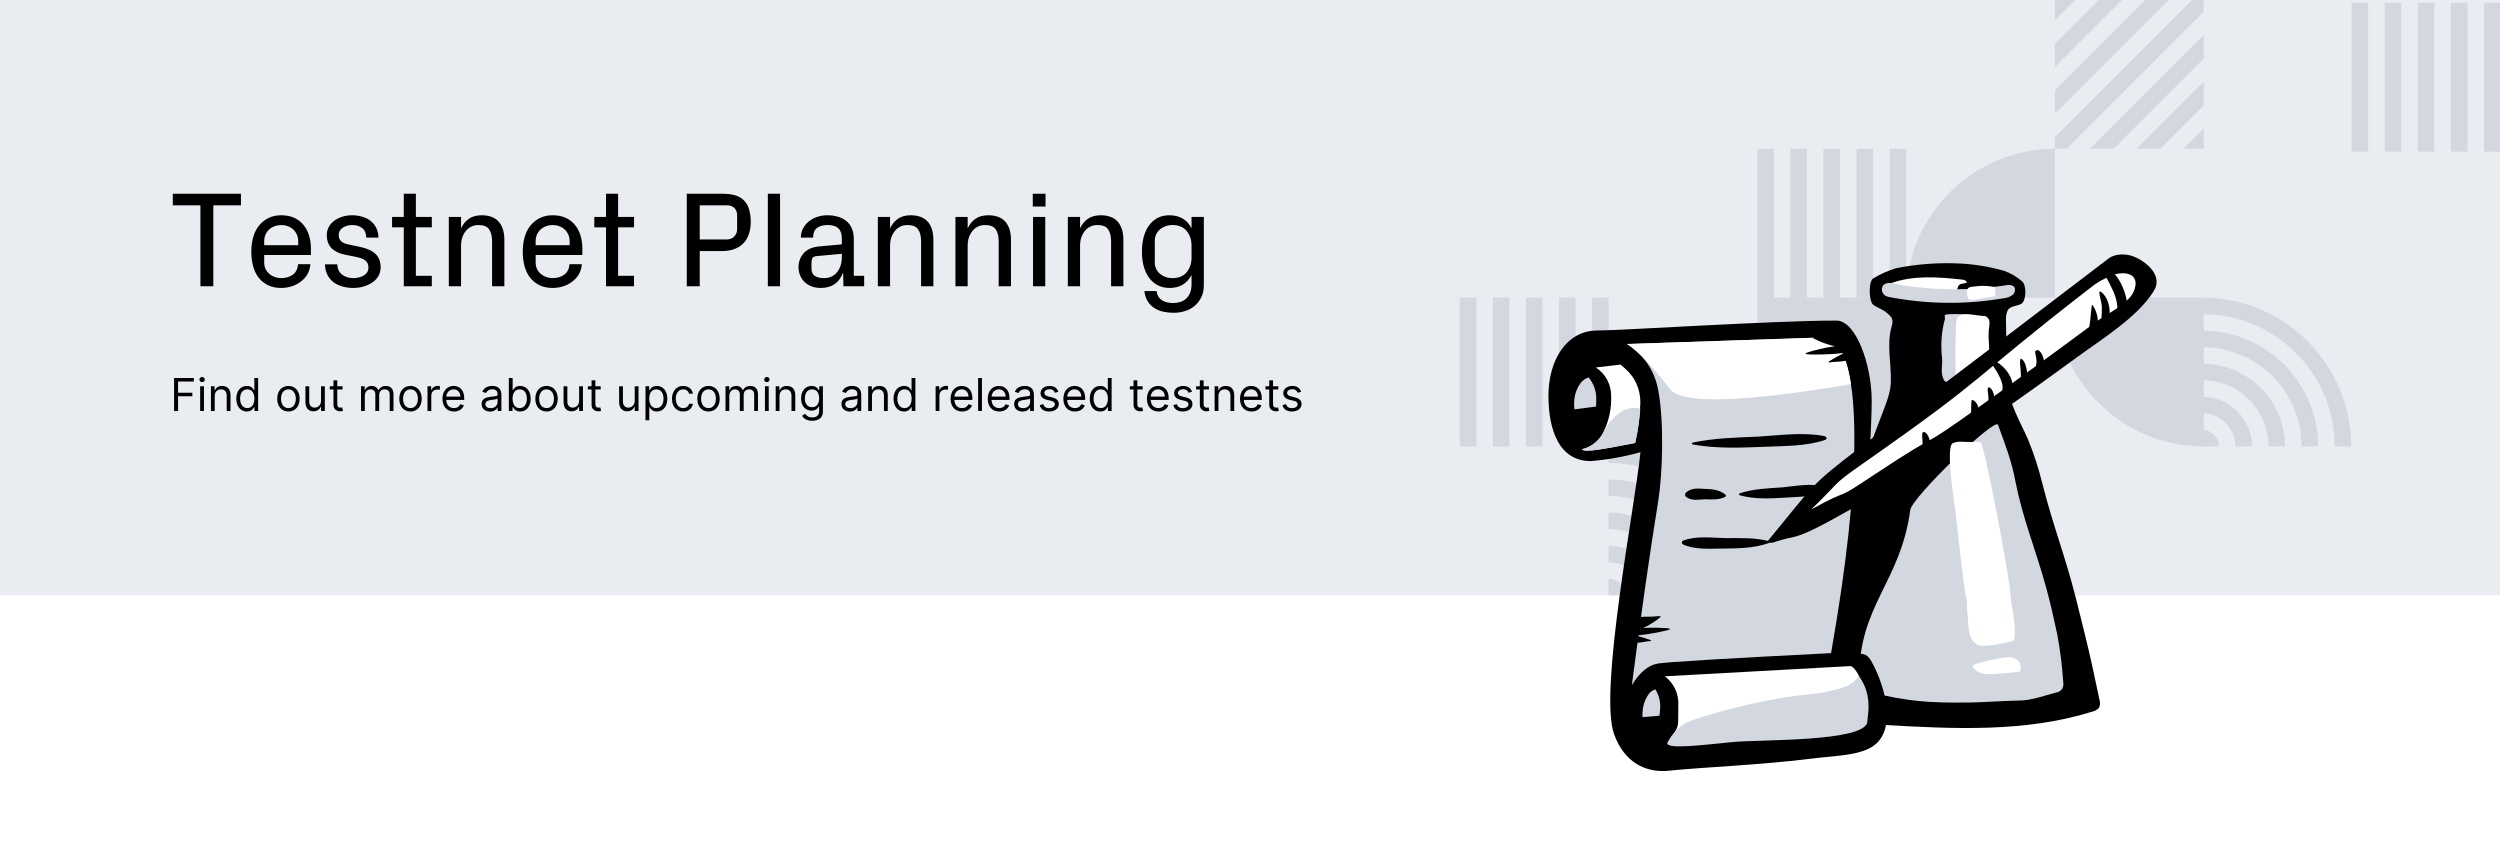 <?xml version="1.0" encoding="UTF-8"?>
<svg width="882px" height="300px" viewBox="0 0 882 300" version="1.1" xmlns="http://www.w3.org/2000/svg" xmlns:xlink="http://www.w3.org/1999/xlink">
    <!-- Generator: Sketch 61 (89581) - https://sketch.com -->
    <title>Group</title>
    <desc>Created with Sketch.</desc>
    <g id="Github-Covers" stroke="none" stroke-width="1" fill="none" fill-rule="evenodd">
        <g id="Testnet-Planning">
            <g id="Group">
                <rect id="Rectangle" fill="#FFFFFF" fill-rule="nonzero" x="0" y="0" width="882" height="300"></rect>
                <rect id="Rectangle" fill="#E9ECF0" fill-rule="nonzero" x="0" y="0" width="882" height="210"></rect>
                <g id="Group-2" transform="translate(515, 0)" fill="#D3D8E0">
                    <rect id="Rectangle" fill-rule="nonzero" x="105" y="105" width="52.5" height="52.5"></rect>
                    <rect id="Rectangle" fill-rule="nonzero" x="116.667" y="52.5" width="5.833" height="52.5"></rect>
                    <rect id="Rectangle" fill-rule="nonzero" x="128.333" y="52.5" width="5.833" height="52.5"></rect>
                    <rect id="Rectangle" fill-rule="nonzero" x="140" y="52.5" width="5.833" height="52.5"></rect>
                    <rect id="Rectangle" fill-rule="nonzero" x="151.667" y="52.5" width="5.833" height="52.5"></rect>
                    <rect id="Rectangle" fill-rule="nonzero" x="105" y="52.5" width="5.837" height="52.5"></rect>
                    <rect id="Rectangle" fill-rule="nonzero" transform="translate(37.917, 131.25) rotate(-180) translate(-37.917, -131.25) " x="35" y="105" width="5.833" height="52.5"></rect>
                    <rect id="Rectangle" fill-rule="nonzero" transform="translate(26.251, 131.25) rotate(-180) translate(-26.251, -131.25) " x="23.334" y="105" width="5.833" height="52.5"></rect>
                    <rect id="Rectangle" fill-rule="nonzero" transform="translate(14.584, 131.25) rotate(-180) translate(-14.584, -131.25) " x="11.667" y="105" width="5.833" height="52.5"></rect>
                    <rect id="Rectangle" fill-rule="nonzero" transform="translate(2.917, 131.25) rotate(-180) translate(-2.917, -131.25) " x="-3.37507799e-14" y="105" width="5.833" height="52.5"></rect>
                    <rect id="Rectangle" fill-rule="nonzero" transform="translate(49.582, 131.25) rotate(-180) translate(-49.582, -131.25) " x="46.664" y="105" width="5.837" height="52.5"></rect>
                    <rect id="Rectangle" fill-rule="nonzero" transform="translate(352.589, 27.234) rotate(-180) translate(-352.589, -27.234) " x="349.672" y="0.984" width="5.833" height="52.5"></rect>
                    <rect id="Rectangle" fill-rule="nonzero" transform="translate(340.922, 27.234) rotate(-180) translate(-340.922, -27.234) " x="338.005" y="0.984" width="5.833" height="52.5"></rect>
                    <rect id="Rectangle" fill-rule="nonzero" transform="translate(329.256, 27.234) rotate(-180) translate(-329.256, -27.234) " x="326.339" y="0.984" width="5.833" height="52.5"></rect>
                    <rect id="Rectangle" fill-rule="nonzero" transform="translate(317.589, 27.234) rotate(-180) translate(-317.589, -27.234) " x="314.672" y="0.984" width="5.833" height="52.5"></rect>
                    <rect id="Rectangle" fill-rule="nonzero" transform="translate(364.254, 27.234) rotate(-180) translate(-364.254, -27.234) " x="361.336" y="0.984" width="5.837" height="52.5"></rect>
                    <path d="M52.5,163.333 L52.5,157.5 C81.495,157.5 105,181.005 105,210 L99.167,210 C99.167,184.227 78.273,163.333 52.5,163.333 Z M52.5,175 L52.5,169.166 C75.052,169.166 93.333,187.448 93.333,210 L87.5,210 C87.5,190.67 71.83,175 52.5,175 Z M52.5,180.834 L52.5,186.667 C65.387,186.667 75.833,197.114 75.833,210 L81.667,210 C81.667,193.892 68.608,180.834 52.5,180.834 Z M52.5,198.333 L52.5,192.5 C62.165,192.5 70,200.335 70,210 L64.167,210 C64.167,203.557 58.943,198.333 52.5,198.333 Z M52.5,210 L52.5,204.166 C55.722,204.166 58.333,206.778 58.333,210 L52.5,210 Z" id="Shape"></path>
                    <path d="M262,110.833 L262,105 C290.995,105 314.5,128.505 314.5,157.5 L308.667,157.5 C308.667,131.727 287.773,110.833 262,110.833 Z M262,122.5 L262,116.667 C284.552,116.667 302.833,134.949 302.833,157.5 L297,157.5 C297,138.17 281.33,122.5 262,122.5 Z M262,128.333 L262,134.167 C274.887,134.167 285.333,144.613 285.333,157.5 L291.167,157.5 C291.167,141.392 278.108,128.333 262,128.333 Z M262,145.833 L262,140 C271.665,140 279.5,147.835 279.5,157.5 L273.667,157.5 C273.667,151.056 268.443,145.833 262,145.833 Z M262,157.5 L262,151.667 C265.222,151.667 267.833,154.279 267.833,157.5 L262,157.5 Z" id="Shape"></path>
                    <path d="M214.112,52.5 L210,52.5 L210,48.388 L258.387,0 L262.5,0 L262.5,4.112 L214.112,52.5 Z M250.133,0 L241.879,0 L210,31.879 L210,40.133 L250.133,0 Z M233.625,0 L225.371,0 L210,15.371 L210,23.625 L233.625,0 Z M210,0 L210,7.117 L217.116,0 L210,0 Z M262.5,20.621 L262.5,12.367 L222.366,52.5 L230.621,52.5 L262.5,20.621 Z M262.5,37.129 L262.5,28.875 L238.875,52.5 L247.129,52.5 L262.5,37.129 Z M262.5,45.383 L255.383,52.5 L262.5,52.5 L262.5,45.383 Z" id="Shape" fill-rule="nonzero"></path>
                    <path d="M157.5,105 L210,105 L210,52.5 C181.005,52.5 157.5,76.005 157.5,105 Z" id="Path" fill-rule="nonzero"></path>
                    <path d="M262.5,157.5 L262.5,105 L210,105 C210,133.995 233.505,157.5 262.5,157.5 Z" id="Path" fill-rule="nonzero"></path>
                    <path d="M110.837,204.164 L110.837,210.001 L105,210.001 L105,204.164 L110.837,204.164 Z M122.494,204.164 L122.494,210.001 L116.658,210.001 L116.658,204.164 L122.494,204.164 Z M134.168,204.164 L134.168,210.001 L128.331,210.001 L128.331,204.164 L134.168,204.164 Z M145.826,204.164 L145.826,210.001 L139.99,210.001 L139.99,204.164 L145.826,204.164 Z M157.5,204.164 L157.5,210.001 L151.663,210.001 L151.663,204.164 L157.5,204.164 Z M151.663,198.326 L151.663,204.163 L145.826,204.163 L145.826,198.326 L140.005,198.326 L140.006,204.163 L134.169,204.163 L134.168,198.326 L128.331,198.326 L128.332,204.163 L122.495,204.163 L122.495,198.326 L128.332,198.326 L128.332,192.505 L122.495,192.505 L122.495,186.668 L128.332,186.668 L128.331,180.832 L134.168,180.832 L134.169,186.668 L139.99,186.668 L139.99,180.832 L145.826,180.832 L145.826,186.668 L151.663,186.668 L151.663,180.832 L157.5,180.832 L157.5,186.669 L151.663,186.669 L151.663,192.489 L157.5,192.489 L157.5,198.326 L151.663,198.326 Z M110.837,180.832 L110.837,186.668 L116.658,186.668 L116.658,180.832 L122.494,180.832 L122.494,186.669 L116.673,186.669 L116.673,192.489 L122.494,192.489 L122.494,198.326 L116.673,198.326 L116.673,204.163 L110.837,204.163 L110.837,198.326 L105,198.326 L105,192.489 L110.837,192.489 L110.837,186.669 L105,186.669 L105,180.832 L110.837,180.832 Z M139.99,192.505 L134.169,192.505 L134.169,198.326 L139.99,198.325 L139.99,192.505 Z M116.658,192.505 L110.837,192.505 L110.837,198.326 L116.658,198.325 L116.658,192.505 Z M134.168,186.669 L128.331,186.669 L128.331,192.489 L134.168,192.489 L134.168,186.669 Z M145.826,186.669 L140.005,186.669 L140.005,192.489 L145.826,192.489 L145.826,186.669 Z M116.673,163.337 L116.673,169.158 L122.494,169.158 L122.494,174.995 L116.673,174.995 L116.673,180.832 L110.837,180.832 L110.837,174.995 L105,174.995 L105,169.158 L110.837,169.158 L110.837,163.337 L116.673,163.337 Z M128.332,163.337 L128.331,169.158 L134.168,169.158 L134.169,163.337 L140.006,163.337 L140.005,169.158 L145.826,169.158 L145.826,163.337 L151.663,163.337 L151.663,169.158 L157.5,169.158 L157.5,174.995 L151.663,174.995 L151.663,180.832 L145.826,180.832 L145.826,174.995 L140.005,174.995 L140.006,180.832 L134.169,180.832 L134.168,174.995 L128.331,174.995 L128.332,180.832 L122.495,180.832 L122.495,174.995 L128.332,174.995 L128.332,169.174 L122.495,169.174 L122.495,163.337 L128.332,163.337 Z M139.99,169.174 L134.169,169.174 L134.169,174.995 L139.99,174.994 L139.99,169.174 Z M116.658,169.174 L110.837,169.174 L110.837,174.995 L116.658,174.994 L116.658,169.174 Z M151.663,169.174 L145.826,169.174 L145.826,174.995 L151.663,174.995 L151.663,169.174 Z M110.837,157.5 L110.837,163.337 L105,163.337 L105,157.5 L110.837,157.5 Z M122.494,157.5 L122.494,163.337 L116.658,163.337 L116.658,157.5 L122.494,157.5 Z M134.168,157.5 L134.168,163.337 L128.331,163.337 L128.331,157.5 L134.168,157.5 Z M145.826,157.5 L145.826,163.337 L139.99,163.337 L139.99,157.5 L145.826,157.5 Z M157.5,157.5 L157.5,163.337 L151.663,163.337 L151.663,157.5 L157.5,157.5 Z M151.663,192.505 L145.826,192.505 L145.826,198.326 L151.663,198.326 L151.663,192.505 Z" id="Combined-Shape" fill-rule="nonzero"></path>
                </g>
                <path d="M60.961,72.43 L60.961,68.352 L85.008,68.352 L85.008,72.43 L75.258,72.43 L75.258,101 L70.711,101 L70.711,72.43 L60.961,72.43 Z M88.664,88.766 C88.664,86.906 88.891,85.188 89.344,83.609 C89.812,82.016 90.5,80.664 91.406,79.555 C92.328,78.43 93.438,77.547 94.734,76.906 C96.031,76.266 97.523,75.945 99.211,75.945 C100.977,75.945 102.516,76.25 103.828,76.859 C105.141,77.469 106.227,78.305 107.086,79.367 C107.945,80.414 108.594,81.648 109.031,83.07 C109.469,84.492 109.688,86.023 109.688,87.664 L109.688,89.961 L93.211,89.961 L93.211,92.562 C93.211,93.453 93.375,94.242 93.703,94.93 C94.047,95.617 94.508,96.203 95.086,96.688 C95.664,97.156 96.312,97.516 97.031,97.766 C97.75,98 98.492,98.117 99.258,98.117 C100.789,98.117 102.117,97.727 103.242,96.945 C104.367,96.164 105.008,94.922 105.164,93.219 L109.5,93.219 C109.406,94.531 109.062,95.703 108.469,96.734 C107.875,97.75 107.102,98.617 106.148,99.336 C105.211,100.055 104.148,100.609 102.961,101 C101.773,101.391 100.523,101.586 99.211,101.586 C97.445,101.586 95.898,101.266 94.57,100.625 C93.258,99.984 92.156,99.102 91.266,97.977 C90.391,96.852 89.734,95.508 89.297,93.945 C88.875,92.383 88.664,90.656 88.664,88.766 Z M93.211,86.516 L105.211,86.516 L105.211,85.156 C105.211,84.266 105.047,83.461 104.719,82.742 C104.406,82.023 103.969,81.414 103.406,80.914 C102.859,80.414 102.219,80.039 101.484,79.789 C100.766,79.523 100.008,79.391 99.211,79.391 C98.414,79.391 97.656,79.523 96.938,79.789 C96.219,80.039 95.578,80.414 95.016,80.914 C94.453,81.414 94.008,82.023 93.68,82.742 C93.367,83.461 93.211,84.266 93.211,85.156 L93.211,86.516 Z M114.656,93.266 L118.992,93.266 C119.055,94.891 119.633,96.109 120.727,96.922 C121.836,97.719 123.141,98.117 124.641,98.117 C126.078,98.117 127.328,97.797 128.391,97.156 C129.453,96.516 129.984,95.586 129.984,94.367 C129.984,93.383 129.664,92.594 129.023,92 C128.383,91.406 127.242,90.953 125.602,90.641 L121.57,89.82 C119.555,89.398 118,88.625 116.906,87.5 C115.828,86.359 115.289,84.828 115.289,82.906 C115.289,81.953 115.5,81.055 115.922,80.211 C116.359,79.352 116.977,78.609 117.773,77.984 C118.586,77.359 119.531,76.867 120.609,76.508 C121.703,76.133 122.922,75.945 124.266,75.945 C125.422,75.945 126.547,76.102 127.641,76.414 C128.75,76.711 129.734,77.18 130.594,77.82 C131.469,78.461 132.164,79.281 132.68,80.281 C133.211,81.266 133.492,82.445 133.523,83.82 L129.211,83.82 C129.148,82.195 128.641,81.055 127.688,80.398 C126.75,79.727 125.625,79.391 124.312,79.391 C122.969,79.391 121.828,79.711 120.891,80.352 C119.969,80.992 119.508,81.828 119.508,82.859 C119.508,83.812 119.781,84.555 120.328,85.086 C120.875,85.617 121.758,86.008 122.977,86.258 L127.102,87.125 C129.539,87.641 131.344,88.477 132.516,89.633 C133.703,90.773 134.297,92.336 134.297,94.32 C134.297,95.352 134.062,96.312 133.594,97.203 C133.141,98.078 132.477,98.836 131.602,99.477 C130.742,100.102 129.719,100.609 128.531,101 C127.344,101.391 126.031,101.586 124.594,101.586 C123.219,101.586 121.93,101.406 120.727,101.047 C119.539,100.703 118.492,100.188 117.586,99.5 C116.695,98.797 115.992,97.93 115.477,96.898 C114.961,95.852 114.688,94.641 114.656,93.266 Z M138.328,80.211 L138.328,76.531 L142.453,76.531 L142.453,68.352 L146.719,68.352 L146.719,76.531 L152.344,76.531 L152.344,80.211 L146.719,80.211 L146.719,97.297 L152.344,97.297 L152.344,101 L142.453,101 L142.453,80.211 L138.328,80.211 Z M158.344,101 L158.344,76.531 L162.656,76.531 L162.656,80.562 C163.328,79.125 164.25,78 165.422,77.188 C166.594,76.359 168.109,75.945 169.969,75.945 C171.156,75.945 172.234,76.109 173.203,76.438 C174.172,76.75 175.008,77.258 175.711,77.961 C176.414,78.664 176.961,79.57 177.352,80.68 C177.742,81.773 177.938,83.109 177.938,84.688 L177.938,101 L173.602,101 L173.602,85.156 C173.602,83.359 173.258,81.953 172.57,80.938 C171.883,79.906 170.609,79.391 168.75,79.391 C167.859,79.391 167.047,79.57 166.312,79.93 C165.578,80.273 164.938,80.773 164.391,81.43 C163.844,82.086 163.414,82.867 163.102,83.773 C162.805,84.664 162.656,85.641 162.656,86.703 L162.656,101 L158.344,101 Z M184.43,88.766 C184.43,86.906 184.656,85.188 185.109,83.609 C185.578,82.016 186.266,80.664 187.172,79.555 C188.094,78.43 189.203,77.547 190.5,76.906 C191.797,76.266 193.289,75.945 194.977,75.945 C196.742,75.945 198.281,76.25 199.594,76.859 C200.906,77.469 201.992,78.305 202.852,79.367 C203.711,80.414 204.359,81.648 204.797,83.07 C205.234,84.492 205.453,86.023 205.453,87.664 L205.453,89.961 L188.977,89.961 L188.977,92.562 C188.977,93.453 189.141,94.242 189.469,94.93 C189.812,95.617 190.273,96.203 190.852,96.688 C191.43,97.156 192.078,97.516 192.797,97.766 C193.516,98 194.258,98.117 195.023,98.117 C196.555,98.117 197.883,97.727 199.008,96.945 C200.133,96.164 200.773,94.922 200.93,93.219 L205.266,93.219 C205.172,94.531 204.828,95.703 204.234,96.734 C203.641,97.75 202.867,98.617 201.914,99.336 C200.977,100.055 199.914,100.609 198.727,101 C197.539,101.391 196.289,101.586 194.977,101.586 C193.211,101.586 191.664,101.266 190.336,100.625 C189.023,99.984 187.922,99.102 187.031,97.977 C186.156,96.852 185.5,95.508 185.062,93.945 C184.641,92.383 184.43,90.656 184.43,88.766 Z M188.977,86.516 L200.977,86.516 L200.977,85.156 C200.977,84.266 200.812,83.461 200.484,82.742 C200.172,82.023 199.734,81.414 199.172,80.914 C198.625,80.414 197.984,80.039 197.25,79.789 C196.531,79.523 195.773,79.391 194.977,79.391 C194.18,79.391 193.422,79.523 192.703,79.789 C191.984,80.039 191.344,80.414 190.781,80.914 C190.219,81.414 189.773,82.023 189.445,82.742 C189.133,83.461 188.977,84.266 188.977,85.156 L188.977,86.516 Z M209.672,80.211 L209.672,76.531 L213.797,76.531 L213.797,68.352 L218.062,68.352 L218.062,76.531 L223.688,76.531 L223.688,80.211 L218.062,80.211 L218.062,97.297 L223.688,97.297 L223.688,101 L213.797,101 L213.797,80.211 L209.672,80.211 Z M242.297,101 L242.297,68.352 L254.648,68.352 C256.602,68.352 258.188,68.539 259.406,68.914 C260.641,69.273 261.695,69.906 262.57,70.812 C263.398,71.672 263.984,72.75 264.328,74.047 C264.688,75.344 264.867,76.758 264.867,78.289 C264.867,79.789 264.648,81.211 264.211,82.555 C263.789,83.883 263.109,85.008 262.172,85.93 C260.375,87.695 257.883,88.578 254.695,88.578 L246.867,88.578 L246.867,101 L242.297,101 Z M246.867,84.477 L256.43,84.477 C257.523,84.477 258.398,84.125 259.055,83.422 C259.727,82.719 260.062,81.828 260.062,80.75 L260.062,75.992 C260.062,74.898 259.742,74.031 259.102,73.391 C258.461,72.75 257.57,72.43 256.43,72.43 L246.867,72.43 L246.867,84.477 Z M270.891,101 L270.891,68.352 L275.203,68.352 L275.203,101 L270.891,101 Z M281.719,94.273 C281.719,92.352 282.328,90.703 283.547,89.328 C284.766,87.953 286.594,87.156 289.031,86.938 L297,86.211 L297,84.242 C297,83.289 296.875,82.5 296.625,81.875 C296.391,81.25 296.047,80.758 295.594,80.398 C295.156,80.023 294.625,79.766 294,79.625 C293.375,79.469 292.68,79.391 291.914,79.391 C290.383,79.391 289.156,79.734 288.234,80.422 C287.328,81.109 286.875,82.242 286.875,83.82 L282.539,83.82 C282.539,82.664 282.789,81.609 283.289,80.656 C283.789,79.688 284.461,78.852 285.305,78.148 C286.148,77.445 287.141,76.906 288.281,76.531 C289.422,76.141 290.648,75.945 291.961,75.945 C293.273,75.945 294.492,76.117 295.617,76.461 C296.758,76.789 297.742,77.289 298.57,77.961 C299.414,78.633 300.062,79.5 300.516,80.562 C300.984,81.609 301.219,82.852 301.219,84.289 L301.219,97.297 L304.875,97.297 L304.875,101 L297.562,101 L297.469,96.477 L297.281,96.477 C296.609,98.211 295.617,99.5 294.305,100.344 C292.992,101.172 291.422,101.586 289.594,101.586 C288.375,101.586 287.273,101.398 286.289,101.023 C285.305,100.648 284.453,100.094 283.734,99.359 C283.094,98.719 282.594,97.953 282.234,97.062 C281.891,96.172 281.719,95.242 281.719,94.273 Z M286.289,94.859 C286.289,95.984 286.68,96.812 287.461,97.344 C288.242,97.859 289.32,98.117 290.695,98.117 C292.648,98.117 294.188,97.422 295.312,96.031 C296.438,94.641 297,92.844 297,90.641 L297,89.539 L288.305,90.336 C287.414,90.398 286.852,90.633 286.617,91.039 C286.398,91.445 286.289,92 286.289,92.703 L286.289,94.859 Z M309.703,101 L309.703,76.531 L314.016,76.531 L314.016,80.562 C314.688,79.125 315.609,78 316.781,77.188 C317.953,76.359 319.469,75.945 321.328,75.945 C322.516,75.945 323.594,76.109 324.562,76.438 C325.531,76.75 326.367,77.258 327.07,77.961 C327.773,78.664 328.32,79.57 328.711,80.68 C329.102,81.773 329.297,83.109 329.297,84.688 L329.297,101 L324.961,101 L324.961,85.156 C324.961,83.359 324.617,81.953 323.93,80.938 C323.242,79.906 321.969,79.391 320.109,79.391 C319.219,79.391 318.406,79.57 317.672,79.93 C316.938,80.273 316.297,80.773 315.75,81.43 C315.203,82.086 314.773,82.867 314.461,83.773 C314.164,84.664 314.016,85.641 314.016,86.703 L314.016,101 L309.703,101 Z M337.078,101 L337.078,76.531 L341.391,76.531 L341.391,80.562 C342.062,79.125 342.984,78 344.156,77.188 C345.328,76.359 346.844,75.945 348.703,75.945 C349.891,75.945 350.969,76.109 351.938,76.438 C352.906,76.75 353.742,77.258 354.445,77.961 C355.148,78.664 355.695,79.57 356.086,80.68 C356.477,81.773 356.672,83.109 356.672,84.688 L356.672,101 L352.336,101 L352.336,85.156 C352.336,83.359 351.992,81.953 351.305,80.938 C350.617,79.906 349.344,79.391 347.484,79.391 C346.594,79.391 345.781,79.57 345.047,79.93 C344.312,80.273 343.672,80.773 343.125,81.43 C342.578,82.086 342.148,82.867 341.836,83.773 C341.539,84.664 341.391,85.641 341.391,86.703 L341.391,101 L337.078,101 Z M364.359,72.875 L364.359,68.352 L368.859,68.352 L368.859,72.875 L364.359,72.875 Z M364.453,101 L364.453,76.531 L368.766,76.531 L368.766,101 L364.453,101 Z M376.734,101 L376.734,76.531 L381.047,76.531 L381.047,80.562 C381.719,79.125 382.641,78 383.812,77.188 C384.984,76.359 386.5,75.945 388.359,75.945 C389.547,75.945 390.625,76.109 391.594,76.438 C392.562,76.75 393.398,77.258 394.102,77.961 C394.805,78.664 395.352,79.57 395.742,80.68 C396.133,81.773 396.328,83.109 396.328,84.688 L396.328,101 L391.992,101 L391.992,85.156 C391.992,83.359 391.648,81.953 390.961,80.938 C390.273,79.906 389,79.391 387.141,79.391 C386.25,79.391 385.438,79.57 384.703,79.93 C383.969,80.273 383.328,80.773 382.781,81.43 C382.234,82.086 381.805,82.867 381.492,83.773 C381.195,84.664 381.047,85.641 381.047,86.703 L381.047,101 L376.734,101 Z M402.867,88.766 C402.867,87 403.062,85.336 403.453,83.773 C403.859,82.195 404.461,80.836 405.258,79.695 C406.055,78.539 407.062,77.625 408.281,76.953 C409.5,76.281 410.922,75.945 412.547,75.945 C414.375,75.945 415.945,76.336 417.258,77.117 C418.57,77.898 419.609,79.031 420.375,80.516 L420.375,76.531 L424.711,76.531 L424.711,100.531 C424.711,102.234 424.406,103.695 423.797,104.914 C423.188,106.148 422.383,107.172 421.383,107.984 C420.398,108.797 419.273,109.391 418.008,109.766 C416.742,110.156 415.453,110.352 414.141,110.352 C412.859,110.352 411.633,110.227 410.461,109.977 C409.305,109.727 408.25,109.305 407.297,108.711 C406.359,108.117 405.578,107.328 404.953,106.344 C404.328,105.375 403.922,104.156 403.734,102.688 L408.047,102.688 C408.203,104.094 408.797,105.148 409.828,105.852 C410.875,106.555 412.25,106.906 413.953,106.906 C414.781,106.906 415.586,106.781 416.367,106.531 C417.148,106.297 417.836,105.914 418.43,105.383 C419.023,104.867 419.492,104.188 419.836,103.344 C420.195,102.516 420.375,101.508 420.375,100.32 L420.375,97.016 C419.609,98.484 418.586,99.617 417.305,100.414 C416.023,101.195 414.477,101.586 412.664,101.586 C411.008,101.586 409.562,101.25 408.328,100.578 C407.109,99.906 406.094,98.992 405.281,97.836 C404.469,96.68 403.859,95.328 403.453,93.781 C403.062,92.219 402.867,90.547 402.867,88.766 Z M407.414,92.562 C407.414,93.391 407.57,94.148 407.883,94.836 C408.211,95.523 408.656,96.109 409.219,96.594 C409.781,97.062 410.438,97.438 411.188,97.719 C411.938,97.984 412.766,98.117 413.672,98.117 C415.844,98.117 417.5,97.43 418.641,96.055 C419.797,94.68 420.375,92.938 420.375,90.828 L420.375,86.703 C420.375,84.594 419.797,82.852 418.641,81.477 C417.5,80.086 415.844,79.391 413.672,79.391 C412.781,79.391 411.953,79.531 411.188,79.812 C410.438,80.078 409.781,80.453 409.219,80.938 C408.656,81.422 408.211,82.008 407.883,82.695 C407.57,83.383 407.414,84.141 407.414,84.969 L407.414,92.562 Z" id="Shape" fill="#000000" fill-rule="nonzero"></path>
                <path d="M61.409,145 L62.818,145 L62.818,139.795 L67.864,139.795 L67.864,138.545 L62.818,138.545 L62.818,134.614 L68.386,134.614 L68.386,133.364 L61.409,133.364 L61.409,145 Z M70.618,145 L71.959,145 L71.959,136.273 L70.618,136.273 L70.618,145 Z M71.3,134.818 C71.822,134.818 72.254,134.409 72.254,133.909 C72.254,133.409 71.822,133 71.3,133 C70.777,133 70.345,133.409 70.345,133.909 C70.345,134.409 70.777,134.818 71.3,134.818 Z M75.756,139.75 C75.756,138.227 76.699,137.364 77.983,137.364 C79.227,137.364 79.983,138.176 79.983,139.545 L79.983,145 L81.324,145 L81.324,139.455 C81.324,137.227 80.136,136.159 78.369,136.159 C77.051,136.159 76.233,136.75 75.824,137.636 L75.71,137.636 L75.71,136.273 L74.415,136.273 L74.415,145 L75.756,145 L75.756,139.75 Z M87.07,145.182 C88.751,145.182 89.32,144.136 89.615,143.659 L89.774,143.659 L89.774,145 L91.07,145 L91.07,133.364 L89.729,133.364 L89.729,137.659 L89.615,137.659 C89.32,137.205 88.797,136.159 87.092,136.159 C84.888,136.159 83.365,137.909 83.365,140.659 C83.365,143.432 84.888,145.182 87.07,145.182 Z M87.251,143.977 C85.57,143.977 84.706,142.5 84.706,140.636 C84.706,138.795 85.547,137.364 87.251,137.364 C88.888,137.364 89.751,138.682 89.751,140.636 C89.751,142.614 88.865,143.977 87.251,143.977 Z M101.757,145.182 C104.121,145.182 105.712,143.386 105.712,140.682 C105.712,137.955 104.121,136.159 101.757,136.159 C99.394,136.159 97.803,137.955 97.803,140.682 C97.803,143.386 99.394,145.182 101.757,145.182 Z M101.757,143.977 C99.962,143.977 99.144,142.432 99.144,140.682 C99.144,138.932 99.962,137.364 101.757,137.364 C103.553,137.364 104.371,138.932 104.371,140.682 C104.371,142.432 103.553,143.977 101.757,143.977 Z M113.259,141.432 C113.259,143.068 112.009,143.818 111.009,143.818 C109.895,143.818 109.099,143 109.099,141.727 L109.099,136.273 L107.759,136.273 L107.759,141.818 C107.759,144.045 108.94,145.114 110.577,145.114 C111.895,145.114 112.759,144.409 113.168,143.523 L113.259,143.523 L113.259,145 L114.599,145 L114.599,136.273 L113.259,136.273 L113.259,141.432 Z M120.851,136.273 L118.987,136.273 L118.987,134.182 L117.646,134.182 L117.646,136.273 L116.328,136.273 L116.328,137.409 L117.646,137.409 L117.646,142.864 C117.646,144.386 118.874,145.114 120.01,145.114 C120.51,145.114 120.828,145.023 121.01,144.955 L120.737,143.75 C120.624,143.773 120.442,143.818 120.146,143.818 C119.555,143.818 118.987,143.636 118.987,142.5 L118.987,137.409 L120.851,137.409 L120.851,136.273 Z M127.368,145 L128.709,145 L128.709,139.545 C128.709,138.267 129.641,137.364 130.686,137.364 C131.703,137.364 132.413,138.028 132.413,139.023 L132.413,145 L133.777,145 L133.777,139.318 C133.777,138.193 134.482,137.364 135.709,137.364 C136.663,137.364 137.482,137.869 137.482,139.159 L137.482,145 L138.822,145 L138.822,139.159 C138.822,137.108 137.72,136.159 136.163,136.159 C134.913,136.159 133.999,136.733 133.55,137.636 L133.459,137.636 C133.027,136.705 132.266,136.159 131.118,136.159 C129.982,136.159 129.141,136.705 128.777,137.636 L128.663,137.636 L128.663,136.273 L127.368,136.273 L127.368,145 Z M144.82,145.182 C147.183,145.182 148.774,143.386 148.774,140.682 C148.774,137.955 147.183,136.159 144.82,136.159 C142.456,136.159 140.865,137.955 140.865,140.682 C140.865,143.386 142.456,145.182 144.82,145.182 Z M144.82,143.977 C143.024,143.977 142.206,142.432 142.206,140.682 C142.206,138.932 143.024,137.364 144.82,137.364 C146.615,137.364 147.433,138.932 147.433,140.682 C147.433,142.432 146.615,143.977 144.82,143.977 Z M150.821,145 L152.162,145 L152.162,139.477 C152.162,138.295 153.094,137.432 154.366,137.432 C154.724,137.432 155.094,137.5 155.185,137.523 L155.185,136.159 C155.031,136.148 154.679,136.136 154.48,136.136 C153.435,136.136 152.526,136.727 152.207,137.591 L152.116,137.591 L152.116,136.273 L150.821,136.273 L150.821,145 Z M160.168,145.182 C161.94,145.182 163.236,144.295 163.645,142.977 L162.349,142.614 C162.009,143.523 161.219,143.977 160.168,143.977 C158.594,143.977 157.509,142.96 157.446,141.091 L163.781,141.091 L163.781,140.523 C163.781,137.273 161.849,136.159 160.031,136.159 C157.668,136.159 156.099,138.023 156.099,140.705 C156.099,143.386 157.645,145.182 160.168,145.182 Z M157.446,139.932 C157.537,138.574 158.497,137.364 160.031,137.364 C161.486,137.364 162.418,138.455 162.418,139.932 L157.446,139.932 Z M172.889,145.205 C174.412,145.205 175.207,144.386 175.48,143.818 L175.548,143.818 L175.548,145 L176.889,145 L176.889,139.25 C176.889,136.477 174.776,136.159 173.662,136.159 C172.344,136.159 170.844,136.614 170.162,138.205 L171.435,138.659 C171.73,138.023 172.429,137.341 173.707,137.341 C174.94,137.341 175.548,137.994 175.548,139.114 L175.548,139.159 C175.548,139.807 174.889,139.75 173.298,139.955 C171.679,140.165 169.912,140.523 169.912,142.523 C169.912,144.227 171.23,145.205 172.889,145.205 Z M173.094,144 C172.026,144 171.253,143.523 171.253,142.591 C171.253,141.568 172.185,141.25 173.23,141.114 C173.798,141.045 175.321,140.886 175.548,140.614 L175.548,141.841 C175.548,142.932 174.685,144 173.094,144 Z M179.518,145 L180.814,145 L180.814,143.659 L180.973,143.659 C181.268,144.136 181.837,145.182 183.518,145.182 C185.7,145.182 187.223,143.432 187.223,140.659 C187.223,137.909 185.7,136.159 183.496,136.159 C181.791,136.159 181.268,137.205 180.973,137.659 L180.859,137.659 L180.859,133.364 L179.518,133.364 L179.518,145 Z M180.837,140.636 C180.837,138.682 181.7,137.364 183.337,137.364 C185.041,137.364 185.882,138.795 185.882,140.636 C185.882,142.5 185.018,143.977 183.337,143.977 C181.723,143.977 180.837,142.614 180.837,140.636 Z M192.82,145.182 C195.183,145.182 196.774,143.386 196.774,140.682 C196.774,137.955 195.183,136.159 192.82,136.159 C190.456,136.159 188.865,137.955 188.865,140.682 C188.865,143.386 190.456,145.182 192.82,145.182 Z M192.82,143.977 C191.024,143.977 190.206,142.432 190.206,140.682 C190.206,138.932 191.024,137.364 192.82,137.364 C194.615,137.364 195.433,138.932 195.433,140.682 C195.433,142.432 194.615,143.977 192.82,143.977 Z M204.321,141.432 C204.321,143.068 203.071,143.818 202.071,143.818 C200.957,143.818 200.162,143 200.162,141.727 L200.162,136.273 L198.821,136.273 L198.821,141.818 C198.821,144.045 200.003,145.114 201.639,145.114 C202.957,145.114 203.821,144.409 204.23,143.523 L204.321,143.523 L204.321,145 L205.662,145 L205.662,136.273 L204.321,136.273 L204.321,141.432 Z M211.913,136.273 L210.05,136.273 L210.05,134.182 L208.709,134.182 L208.709,136.273 L207.391,136.273 L207.391,137.409 L208.709,137.409 L208.709,142.864 C208.709,144.386 209.936,145.114 211.072,145.114 C211.572,145.114 211.891,145.023 212.072,144.955 L211.8,143.75 C211.686,143.773 211.504,143.818 211.209,143.818 C210.618,143.818 210.05,143.636 210.05,142.5 L210.05,137.409 L211.913,137.409 L211.913,136.273 Z M223.93,141.432 C223.93,143.068 222.68,143.818 221.68,143.818 C220.567,143.818 219.771,143 219.771,141.727 L219.771,136.273 L218.43,136.273 L218.43,141.818 C218.43,144.045 219.612,145.114 221.249,145.114 C222.567,145.114 223.43,144.409 223.839,143.523 L223.93,143.523 L223.93,145 L225.271,145 L225.271,136.273 L223.93,136.273 L223.93,141.432 Z M227.727,148.273 L229.068,148.273 L229.068,143.659 L229.182,143.659 C229.477,144.136 230.045,145.182 231.727,145.182 C233.909,145.182 235.432,143.432 235.432,140.659 C235.432,137.909 233.909,136.159 231.705,136.159 C230,136.159 229.477,137.205 229.182,137.659 L229.023,137.659 L229.023,136.273 L227.727,136.273 L227.727,148.273 Z M229.045,140.636 C229.045,138.682 229.909,137.364 231.545,137.364 C233.25,137.364 234.091,138.795 234.091,140.636 C234.091,142.5 233.227,143.977 231.545,143.977 C229.932,143.977 229.045,142.614 229.045,140.636 Z M241.023,145.182 C242.955,145.182 244.227,144 244.455,142.455 L243.114,142.455 C242.864,143.409 242.068,143.977 241.023,143.977 C239.432,143.977 238.409,142.659 238.409,140.636 C238.409,138.659 239.455,137.364 241.023,137.364 C242.205,137.364 242.909,138.091 243.114,138.886 L244.455,138.886 C244.227,137.25 242.841,136.159 241,136.159 C238.636,136.159 237.068,138.023 237.068,140.682 C237.068,143.295 238.568,145.182 241.023,145.182 Z M249.96,145.182 C252.324,145.182 253.915,143.386 253.915,140.682 C253.915,137.955 252.324,136.159 249.96,136.159 C247.597,136.159 246.006,137.955 246.006,140.682 C246.006,143.386 247.597,145.182 249.96,145.182 Z M249.96,143.977 C248.165,143.977 247.347,142.432 247.347,140.682 C247.347,138.932 248.165,137.364 249.96,137.364 C251.756,137.364 252.574,138.932 252.574,140.682 C252.574,142.432 251.756,143.977 249.96,143.977 Z M255.962,145 L257.303,145 L257.303,139.545 C257.303,138.267 258.234,137.364 259.28,137.364 C260.297,137.364 261.007,138.028 261.007,139.023 L261.007,145 L262.371,145 L262.371,139.318 C262.371,138.193 263.075,137.364 264.303,137.364 C265.257,137.364 266.075,137.869 266.075,139.159 L266.075,145 L267.416,145 L267.416,139.159 C267.416,137.108 266.314,136.159 264.757,136.159 C263.507,136.159 262.592,136.733 262.143,137.636 L262.053,137.636 C261.621,136.705 260.859,136.159 259.712,136.159 C258.575,136.159 257.734,136.705 257.371,137.636 L257.257,137.636 L257.257,136.273 L255.962,136.273 L255.962,145 Z M269.868,145 L271.209,145 L271.209,136.273 L269.868,136.273 L269.868,145 Z M270.55,134.818 C271.072,134.818 271.504,134.409 271.504,133.909 C271.504,133.409 271.072,133 270.55,133 C270.027,133 269.595,133.409 269.595,133.909 C269.595,134.409 270.027,134.818 270.55,134.818 Z M275.006,139.75 C275.006,138.227 275.949,137.364 277.233,137.364 C278.477,137.364 279.233,138.176 279.233,139.545 L279.233,145 L280.574,145 L280.574,139.455 C280.574,137.227 279.386,136.159 277.619,136.159 C276.301,136.159 275.483,136.75 275.074,137.636 L274.96,137.636 L274.96,136.273 L273.665,136.273 L273.665,145 L275.006,145 L275.006,139.75 Z M286.547,148.455 C288.638,148.455 290.32,147.5 290.32,145.25 L290.32,136.273 L289.024,136.273 L289.024,137.659 L288.888,137.659 C288.592,137.205 288.047,136.159 286.342,136.159 C284.138,136.159 282.615,137.909 282.615,140.591 C282.615,143.318 284.206,144.864 286.32,144.864 C288.024,144.864 288.57,143.864 288.865,143.386 L288.979,143.386 L288.979,145.159 C288.979,146.614 287.956,147.273 286.547,147.273 C284.962,147.273 284.405,146.438 284.047,145.955 L282.979,146.705 C283.524,147.619 284.598,148.455 286.547,148.455 Z M286.501,143.659 C284.82,143.659 283.956,142.386 283.956,140.568 C283.956,138.795 284.797,137.364 286.501,137.364 C288.138,137.364 289.001,138.682 289.001,140.568 C289.001,142.5 288.115,143.659 286.501,143.659 Z M299.842,145.205 C301.365,145.205 302.161,144.386 302.433,143.818 L302.501,143.818 L302.501,145 L303.842,145 L303.842,139.25 C303.842,136.477 301.729,136.159 300.615,136.159 C299.297,136.159 297.797,136.614 297.115,138.205 L298.388,138.659 C298.683,138.023 299.382,137.341 300.661,137.341 C301.893,137.341 302.501,137.994 302.501,139.114 L302.501,139.159 C302.501,139.807 301.842,139.75 300.251,139.955 C298.632,140.165 296.865,140.523 296.865,142.523 C296.865,144.227 298.183,145.205 299.842,145.205 Z M300.047,144 C298.979,144 298.206,143.523 298.206,142.591 C298.206,141.568 299.138,141.25 300.183,141.114 C300.751,141.045 302.274,140.886 302.501,140.614 L302.501,141.841 C302.501,142.932 301.638,144 300.047,144 Z M307.631,139.75 C307.631,138.227 308.574,137.364 309.858,137.364 C311.102,137.364 311.858,138.176 311.858,139.545 L311.858,145 L313.199,145 L313.199,139.455 C313.199,137.227 312.011,136.159 310.244,136.159 C308.926,136.159 308.108,136.75 307.699,137.636 L307.585,137.636 L307.585,136.273 L306.29,136.273 L306.29,145 L307.631,145 L307.631,139.75 Z M318.945,145.182 C320.626,145.182 321.195,144.136 321.49,143.659 L321.649,143.659 L321.649,145 L322.945,145 L322.945,133.364 L321.604,133.364 L321.604,137.659 L321.49,137.659 C321.195,137.205 320.672,136.159 318.967,136.159 C316.763,136.159 315.24,137.909 315.24,140.659 C315.24,143.432 316.763,145.182 318.945,145.182 Z M319.126,143.977 C317.445,143.977 316.581,142.5 316.581,140.636 C316.581,138.795 317.422,137.364 319.126,137.364 C320.763,137.364 321.626,138.682 321.626,140.636 C321.626,142.614 320.74,143.977 319.126,143.977 Z M330.087,145 L331.428,145 L331.428,139.477 C331.428,138.295 332.359,137.432 333.632,137.432 C333.99,137.432 334.359,137.5 334.45,137.523 L334.45,136.159 C334.297,136.148 333.945,136.136 333.746,136.136 C332.7,136.136 331.791,136.727 331.473,137.591 L331.382,137.591 L331.382,136.273 L330.087,136.273 L330.087,145 Z M339.433,145.182 C341.206,145.182 342.501,144.295 342.911,142.977 L341.615,142.614 C341.274,143.523 340.484,143.977 339.433,143.977 C337.859,143.977 336.774,142.96 336.712,141.091 L343.047,141.091 L343.047,140.523 C343.047,137.273 341.115,136.159 339.297,136.159 C336.933,136.159 335.365,138.023 335.365,140.705 C335.365,143.386 336.911,145.182 339.433,145.182 Z M336.712,139.932 C336.803,138.574 337.763,137.364 339.297,137.364 C340.751,137.364 341.683,138.455 341.683,139.932 L336.712,139.932 Z M346.428,133.364 L345.087,133.364 L345.087,145 L346.428,145 L346.428,133.364 Z M352.543,145.182 C354.315,145.182 355.611,144.295 356.02,142.977 L354.724,142.614 C354.384,143.523 353.594,143.977 352.543,143.977 C350.969,143.977 349.884,142.96 349.821,141.091 L356.156,141.091 L356.156,140.523 C356.156,137.273 354.224,136.159 352.406,136.159 C350.043,136.159 348.474,138.023 348.474,140.705 C348.474,143.386 350.02,145.182 352.543,145.182 Z M349.821,139.932 C349.912,138.574 350.872,137.364 352.406,137.364 C353.861,137.364 354.793,138.455 354.793,139.932 L349.821,139.932 Z M360.764,145.205 C362.287,145.205 363.082,144.386 363.355,143.818 L363.423,143.818 L363.423,145 L364.764,145 L364.764,139.25 C364.764,136.477 362.651,136.159 361.537,136.159 C360.219,136.159 358.719,136.614 358.037,138.205 L359.31,138.659 C359.605,138.023 360.304,137.341 361.582,137.341 C362.815,137.341 363.423,137.994 363.423,139.114 L363.423,139.159 C363.423,139.807 362.764,139.75 361.173,139.955 C359.554,140.165 357.787,140.523 357.787,142.523 C357.787,144.227 359.105,145.205 360.764,145.205 Z M360.969,144 C359.901,144 359.128,143.523 359.128,142.591 C359.128,141.568 360.06,141.25 361.105,141.114 C361.673,141.045 363.196,140.886 363.423,140.614 L363.423,141.841 C363.423,142.932 362.56,144 360.969,144 Z M373.393,138.227 C372.973,136.989 372.03,136.159 370.303,136.159 C368.462,136.159 367.098,137.205 367.098,138.682 C367.098,139.886 367.814,140.693 369.416,141.068 L370.871,141.409 C371.751,141.614 372.166,142.034 372.166,142.636 C372.166,143.386 371.371,144 370.121,144 C369.024,144 368.337,143.528 368.098,142.591 L366.825,142.909 C367.138,144.392 368.359,145.182 370.143,145.182 C372.172,145.182 373.553,144.074 373.553,142.568 C373.553,141.352 372.791,140.585 371.234,140.205 L369.939,139.886 C368.905,139.631 368.439,139.284 368.439,138.614 C368.439,137.864 369.234,137.318 370.303,137.318 C371.473,137.318 371.956,137.966 372.189,138.568 L373.393,138.227 Z M379.23,145.182 C381.003,145.182 382.298,144.295 382.707,142.977 L381.412,142.614 C381.071,143.523 380.281,143.977 379.23,143.977 C377.656,143.977 376.571,142.96 376.509,141.091 L382.844,141.091 L382.844,140.523 C382.844,137.273 380.912,136.159 379.094,136.159 C376.73,136.159 375.162,138.023 375.162,140.705 C375.162,143.386 376.707,145.182 379.23,145.182 Z M376.509,139.932 C376.599,138.574 377.56,137.364 379.094,137.364 C380.548,137.364 381.48,138.455 381.48,139.932 L376.509,139.932 Z M388.179,145.182 C389.861,145.182 390.429,144.136 390.724,143.659 L390.884,143.659 L390.884,145 L392.179,145 L392.179,133.364 L390.838,133.364 L390.838,137.659 L390.724,137.659 C390.429,137.205 389.906,136.159 388.202,136.159 C385.997,136.159 384.474,137.909 384.474,140.659 C384.474,143.432 385.997,145.182 388.179,145.182 Z M388.361,143.977 C386.679,143.977 385.815,142.5 385.815,140.636 C385.815,138.795 386.656,137.364 388.361,137.364 C389.997,137.364 390.861,138.682 390.861,140.636 C390.861,142.614 389.974,143.977 388.361,143.977 Z M403.116,136.273 L401.253,136.273 L401.253,134.182 L399.912,134.182 L399.912,136.273 L398.594,136.273 L398.594,137.409 L399.912,137.409 L399.912,142.864 C399.912,144.386 401.139,145.114 402.276,145.114 C402.776,145.114 403.094,145.023 403.276,144.955 L403.003,143.75 C402.889,143.773 402.707,143.818 402.412,143.818 C401.821,143.818 401.253,143.636 401.253,142.5 L401.253,137.409 L403.116,137.409 L403.116,136.273 Z M408.699,145.182 C410.472,145.182 411.767,144.295 412.176,142.977 L410.881,142.614 C410.54,143.523 409.75,143.977 408.699,143.977 C407.125,143.977 406.04,142.96 405.977,141.091 L412.312,141.091 L412.312,140.523 C412.312,137.273 410.381,136.159 408.562,136.159 C406.199,136.159 404.631,138.023 404.631,140.705 C404.631,143.386 406.176,145.182 408.699,145.182 Z M405.977,139.932 C406.068,138.574 407.028,137.364 408.562,137.364 C410.017,137.364 410.949,138.455 410.949,139.932 L405.977,139.932 Z M420.534,138.227 C420.114,136.989 419.17,136.159 417.443,136.159 C415.602,136.159 414.239,137.205 414.239,138.682 C414.239,139.886 414.955,140.693 416.557,141.068 L418.011,141.409 C418.892,141.614 419.307,142.034 419.307,142.636 C419.307,143.386 418.511,144 417.261,144 C416.165,144 415.477,143.528 415.239,142.591 L413.966,142.909 C414.278,144.392 415.5,145.182 417.284,145.182 C419.312,145.182 420.693,144.074 420.693,142.568 C420.693,141.352 419.932,140.585 418.375,140.205 L417.08,139.886 C416.045,139.631 415.58,139.284 415.58,138.614 C415.58,137.864 416.375,137.318 417.443,137.318 C418.614,137.318 419.097,137.966 419.33,138.568 L420.534,138.227 Z M426.507,136.273 L424.643,136.273 L424.643,134.182 L423.303,134.182 L423.303,136.273 L421.984,136.273 L421.984,137.409 L423.303,137.409 L423.303,142.864 C423.303,144.386 424.53,145.114 425.666,145.114 C426.166,145.114 426.484,145.023 426.666,144.955 L426.393,143.75 C426.28,143.773 426.098,143.818 425.803,143.818 C425.212,143.818 424.643,143.636 424.643,142.5 L424.643,137.409 L426.507,137.409 L426.507,136.273 Z M429.865,139.75 C429.865,138.227 430.808,137.364 432.092,137.364 C433.337,137.364 434.092,138.176 434.092,139.545 L434.092,145 L435.433,145 L435.433,139.455 C435.433,137.227 434.246,136.159 432.479,136.159 C431.161,136.159 430.342,136.75 429.933,137.636 L429.82,137.636 L429.82,136.273 L428.524,136.273 L428.524,145 L429.865,145 L429.865,139.75 Z M441.543,145.182 C443.315,145.182 444.611,144.295 445.02,142.977 L443.724,142.614 C443.384,143.523 442.594,143.977 441.543,143.977 C439.969,143.977 438.884,142.96 438.821,141.091 L445.156,141.091 L445.156,140.523 C445.156,137.273 443.224,136.159 441.406,136.159 C439.043,136.159 437.474,138.023 437.474,140.705 C437.474,143.386 439.02,145.182 441.543,145.182 Z M438.821,139.932 C438.912,138.574 439.872,137.364 441.406,137.364 C442.861,137.364 443.793,138.455 443.793,139.932 L438.821,139.932 Z M450.991,136.273 L449.128,136.273 L449.128,134.182 L447.787,134.182 L447.787,136.273 L446.469,136.273 L446.469,137.409 L447.787,137.409 L447.787,142.864 C447.787,144.386 449.014,145.114 450.151,145.114 C450.651,145.114 450.969,145.023 451.151,144.955 L450.878,143.75 C450.764,143.773 450.582,143.818 450.287,143.818 C449.696,143.818 449.128,143.636 449.128,142.5 L449.128,137.409 L450.991,137.409 L450.991,136.273 Z M459.034,138.227 C458.614,136.989 457.67,136.159 455.943,136.159 C454.102,136.159 452.739,137.205 452.739,138.682 C452.739,139.886 453.455,140.693 455.057,141.068 L456.511,141.409 C457.392,141.614 457.807,142.034 457.807,142.636 C457.807,143.386 457.011,144 455.761,144 C454.665,144 453.977,143.528 453.739,142.591 L452.466,142.909 C452.778,144.392 454,145.182 455.784,145.182 C457.812,145.182 459.193,144.074 459.193,142.568 C459.193,141.352 458.432,140.585 456.875,140.205 L455.58,139.886 C454.545,139.631 454.08,139.284 454.08,138.614 C454.08,137.864 454.875,137.318 455.943,137.318 C457.114,137.318 457.597,137.966 457.83,138.568 L459.034,138.227 Z" id="Shape" fill="#000000" fill-rule="nonzero"></path>
                <path d="M715.47,155 C717.507,159.975 719.178,165.092 720.47,170.31 C724.24,185.31 728.69,196.4 732.47,211.42 C734.4,219.32 736.47,227.21 738.18,235.11 C739.05,239.06 739.82,242.91 740.69,246.86 C740.853,247.33 740.92,247.828 740.888,248.324 C740.855,248.821 740.723,249.305 740.5,249.75 C739.94,250.381 739.194,250.818 738.37,251 C714.58,258.51 688.94,257.16 663.99,255.72 C655.29,255.23 645.81,254.37 639.52,248.4 C638.26,247.15 637.01,245.61 636.91,243.87 C636.841,242.828 636.973,241.782 637.3,240.79 C638.94,233.86 640.49,227.02 642.13,220.09 C645.32,206.32 648.61,192.65 652.58,179.09 C655.96,167.73 659.93,156.56 664.18,145.58 C665.54,142.11 666.99,138.45 667.09,134.7 C667.28,128.15 665.54,121.51 667.38,115.15 C668.15,112.45 667.38,111.78 665.15,109.95 C664.15,109.18 661.28,108.03 660.7,107.35 C659.35,105.91 659.15,99.26 660.9,98.2 C663.409,96.686 666.096,95.49 668.9,94.64 C675.869,93.241 682.977,92.66 690.08,92.91 C695.877,93.084 701.629,93.987 707.2,95.6 C709.467,96.437 711.564,97.677 713.39,99.26 C715.04,100.61 714.94,106.26 713.01,107.26 C711.65,107.93 709.14,108.03 708.37,109.37 C707.901,110.399 707.669,111.52 707.69,112.65 C707.88,120.83 707.88,126.8 708.27,134.99 C708.7,142.38 712.56,148.35 715.47,155 Z" id="Path" fill="#000000" fill-rule="nonzero"></path>
                <path d="M722,207.72 C723.36,212.66 724.71,218.72 725.78,223.72 C726.826,229.288 727.534,234.915 727.9,240.57 C728.075,241.428 727.94,242.321 727.52,243.09 C727.253,243.44 726.918,243.732 726.534,243.948 C726.151,244.165 725.728,244.302 725.29,244.35 C720.94,245.51 716.59,247.16 712.14,247.16 C706.92,247.25 700.44,247.74 695.22,247.84 C680.91,248.03 673.08,247.55 659.15,244.06 C658.625,244.008 658.117,243.844 657.661,243.578 C657.205,243.312 656.812,242.95 656.509,242.518 C656.206,242.086 656,241.593 655.905,241.074 C655.81,240.555 655.829,240.021 655.96,239.51 C655.67,213.56 670.47,205.63 673.96,179.87 C674.54,175.51 703.84,147.13 704.9,149.87 C707.51,157.04 709.73,162.75 710.99,169.63 C713.64,183.12 718,193.19 722,207.72 Z" id="Path" fill="#D3D8E0" fill-rule="nonzero"></path>
                <path d="M695.93,235.12 C696.317,235.769 696.836,236.328 697.455,236.761 C698.074,237.194 698.778,237.49 699.52,237.63 C700.967,237.877 702.442,237.914 703.9,237.74 C706.863,237.614 709.817,237.334 712.75,236.9 C713.62,232.71 710.75,231.66 707.5,231.9 C706.33,232 695.34,234.07 695.93,235.12 Z" id="Path" fill="#FFFFFF" fill-rule="nonzero"></path>
                <path d="M694.15,216.94 C693.86,215.2 694.15,212.29 693.67,210.64 C692.79,207.73 690.15,182.42 689.76,179.41 C689.56,177.57 686.24,157.41 688.98,156.33 C689.879,155.971 690.843,155.804 691.81,155.84 L698.81,156.04 C700.81,160.11 709.16,204.92 709.26,209.48 C709.36,212.39 710.14,215.1 710.43,218.01 C710.764,219.964 710.894,221.948 710.82,223.93 C710.72,225.09 710.72,226.16 709.55,226.35 C706.04,227.03 699.49,228.68 697.44,227.35 C694,225.19 694.64,220.44 694.15,216.94 Z" id="Path" fill="#FFFFFF" fill-rule="nonzero"></path>
                <path d="M687.24,134.93 C686.781,134.86 686.352,134.662 686,134.36 C685.781,134.059 685.618,133.72 685.52,133.36 C684.57,131.08 685.43,128.6 685.14,126.03 C684.613,121.557 684.952,117.025 686.14,112.68 C686.33,112.11 685.85,111.44 686.23,111.16 C686.532,110.977 686.877,110.877 687.23,110.87 C690.734,110.662 694.251,110.887 697.7,111.54 C697.84,111.533 697.98,111.555 698.111,111.604 C698.242,111.654 698.361,111.731 698.46,111.83 C699.03,112.3 698.94,113.35 698.75,114.21 C697.51,120.59 697.51,127.84 697.51,134.32 C697.51,137.65 695.79,136.8 693.7,136.41 C691,136.07 689.9,135.5 687.24,134.93 Z" id="Path" fill="#D3D8E0" fill-rule="nonzero"></path>
                <path d="M690.53,136.35 C693.083,137.705 696.022,138.146 698.86,137.6 C699.11,137.59 699.354,137.524 699.575,137.409 C699.797,137.293 699.989,137.129 700.14,136.93 C700.397,136.594 700.566,136.198 700.63,135.78 C701.623,131.042 701.986,126.193 701.71,121.36 C701.577,119.827 701.543,118.287 701.61,116.75 C701.756,115.829 701.853,114.901 701.9,113.97 C701.933,113.515 701.842,113.059 701.636,112.652 C701.43,112.245 701.117,111.902 700.73,111.66 C700.395,111.497 700.021,111.431 699.65,111.47 C697.49,111.37 693.65,110.32 691.65,111.18 C689.65,112.04 690.14,115.6 690,118 C689.9,121.08 689.81,124.15 689.9,127.23 C690,128.28 689.75,135.87 690.53,136.35 Z" id="Path" fill="#FFFFFF" fill-rule="nonzero"></path>
                <path d="M666.9,100 C674.96,97 683.9,97.72 692.39,98.66 C693.05,98.76 693.81,98.97 693.9,99.66 C692.96,100.18 691.63,99.87 690.97,100.8 C690.68,101.22 690.68,101.74 690.4,102.26 C689.83,103.6 688.22,103.81 686.8,103.81 C683.156,103.865 679.514,103.658 675.9,103.19 C672.78,102.8 669.18,102.91 666.9,100 Z" id="Path" fill="#FFFFFF" fill-rule="nonzero"></path>
                <path d="M663.94,101.73 C663.875,102.241 663.958,102.759 664.18,103.224 C664.401,103.688 664.752,104.079 665.19,104.35 C665.758,104.651 666.38,104.835 667.02,104.89 C680.135,107.359 693.583,107.481 706.74,105.25 C707.961,105.168 709.131,104.734 710.11,104 C710.98,103.19 711.27,101.65 710.3,100.93 C709.89,100.708 709.441,100.57 708.977,100.524 C708.514,100.477 708.046,100.524 707.6,100.66 C699.888,101.852 692.076,102.278 684.28,101.93 C680.333,101.75 676.38,101.387 672.42,100.84 C670,100.55 664.52,98.29 663.94,101.73 Z" id="Path" fill="#D3D8E0" fill-rule="nonzero"></path>
                <path d="M694.05,104.08 C694.103,104.46 694.2,104.832 694.34,105.19 C694.44,105.6 695.02,105.7 695.41,105.8 C695.805,105.866 696.211,105.831 696.59,105.7 C698.59,105.3 700.29,105.09 702.34,104.79 C702.741,104.737 703.134,104.637 703.51,104.49 C703.71,104.39 703.9,104.39 703.9,103.88 L703.9,102.07 C703.929,101.817 703.861,101.564 703.71,101.36 C703.61,101.16 703.32,101.16 703.12,101.16 C700.993,100.777 698.818,100.743 696.68,101.06 C695.9,101.16 694.54,101.16 694.24,101.87 C694.057,102.205 693.946,102.574 693.913,102.955 C693.881,103.335 693.927,103.718 694.05,104.08 Z" id="Path" fill="#FFFFFF" fill-rule="nonzero"></path>
                <path d="M561.18,162.671 C567.125,162.202 573.01,161.15 578.75,159.531 C577,177.691 563.93,244.001 569.45,259.001 C573.01,269.001 580.67,272.751 588.74,271.911 C600.74,270.651 620.96,269.911 638.36,267.721 C646.72,266.661 655.24,266.661 660.36,263.531 C669.02,258.291 665.77,243.481 660.36,233.531 C658.36,229.891 656.95,230.741 652.06,230.741 C652.06,220.971 655.24,206.551 656.92,192.211 C659.21,172.711 660.34,148.731 660.34,141.381 C660.34,128.631 654.75,113.101 647.93,113.101 C625.54,113.101 571.93,116.601 563.52,116.601 C552.58,116.601 546.29,127.211 546.29,139.601 C546.29,151.991 550.25,162.671 561.18,162.671 Z" id="Path" fill="#000000" fill-rule="nonzero"></path>
                <path d="M574,121.341 L646,119.001 C651.48,123.214 654.22,135.061 654.22,154.541 C654.22,174.021 651.48,199.314 646,230.421 C608.76,232.314 588.427,233.534 585,234.081 C581.573,234.628 578.48,237.171 575.72,241.711 C579.053,216.038 582.147,194.448 585,176.941 C586.64,166.741 587.08,148.151 585,137.591 C584.415,134.26 583.132,131.091 581.237,128.29 C579.341,125.49 576.875,123.122 574,121.341 Z" id="Path" fill="#D3D8E0"></path>
                <path d="M597.31,156.83 C605.47,158.3 614.06,157.97 622.23,157.64 C629.53,157.32 637.23,157.48 643.92,155.19 C644.78,154.86 644.35,154.04 643.71,153.87 C636.19,152.4 628.03,153.55 620.29,154.04 C612.56,154.37 604.61,154.53 597.09,156.17 C597.031,156.218 596.987,156.282 596.965,156.355 C596.943,156.428 596.945,156.505 596.969,156.578 C596.993,156.65 597.038,156.713 597.099,156.758 C597.161,156.803 597.234,156.828 597.31,156.83 Z" id="Path" fill="#000000" fill-rule="nonzero"></path>
                <path d="M613.79,174.741 C619.1,176.211 624.68,175.881 629.99,175.561 C634.74,175.231 639.76,175.391 644.09,173.101 C644.195,173.021 644.278,172.915 644.331,172.793 C644.383,172.671 644.403,172.538 644.389,172.407 C644.375,172.275 644.327,172.149 644.25,172.041 C644.173,171.933 644.07,171.847 643.95,171.791 C639.07,170.311 633.76,171.461 628.73,171.951 C623.73,172.281 618.54,172.441 613.65,174.081 C613.51,174.241 613.51,174.741 613.79,174.741 Z" id="Path" fill="#000000" fill-rule="nonzero"></path>
                <path d="M608.83,174.601 C606.67,172.721 604.07,172.601 601.61,172.481 C599.39,172.421 597.13,171.861 594.77,173.771 C594.634,173.955 594.547,174.172 594.519,174.4 C594.491,174.627 594.522,174.859 594.61,175.071 C596.61,176.921 599.18,176.211 601.55,176.141 C603.9,176.221 606.27,176.471 608.78,175.251 C608.87,175.101 608.95,174.621 608.83,174.601 Z" id="Path" fill="#000000" fill-rule="nonzero"></path>
                <path d="M624.06,191.581 C618.87,193.421 613.27,193.491 607.96,193.531 C603.2,193.531 598.2,194.051 593.72,192.071 C593.606,192.002 593.512,191.905 593.446,191.79 C593.381,191.674 593.347,191.544 593.347,191.411 C593.347,191.278 593.381,191.147 593.446,191.031 C593.512,190.916 593.606,190.819 593.72,190.751 C598.49,188.941 603.86,189.751 608.91,189.851 C613.91,189.851 619.11,189.621 624.1,190.911 C624.25,191.071 624.29,191.561 624.01,191.581 L624.06,191.581 Z" id="Path" fill="#000000" fill-rule="nonzero"></path>
                <path d="M589.21,137.271 C583.03,129.271 577.97,123.978 574.03,121.391 L646.03,118.921 C649.363,121.548 651.697,127.084 653.03,135.531 C614.563,142.038 593.29,142.618 589.21,137.271 Z" id="Path" fill="#FFFFFF"></path>
                <path d="M571.72,128.62 C573.18,129.98 578.72,133.56 578.72,142.18 C578.548,146.926 577.922,151.644 576.85,156.27 C566.69,158.19 558.97,159.85 558.1,158.5 C559.704,158.128 561.207,157.409 562.503,156.393 C563.799,155.377 564.856,154.089 565.6,152.62 C567.633,148.577 568.6,144.082 568.41,139.56 C568.408,137.588 567.912,135.647 566.969,133.915 C566.026,132.182 564.665,130.713 563.01,129.64 L571.72,128.62 Z" id="Path" fill="#FFFFFF"></path>
                <path d="M576.92,156.29 C566.75,158.2 559,159.87 558.13,158.5 C559.731,158.138 561.233,157.43 562.532,156.427 C563.831,155.423 564.895,154.148 565.65,152.69 C566.94,149.804 568.994,147.325 571.59,145.52 C572.595,144.771 573.759,144.264 574.993,144.038 C576.226,143.813 577.495,143.875 578.7,144.22 C578.412,148.283 577.817,152.318 576.92,156.29 Z" id="Path" fill="#D3D8E0"></path>
                <path d="M560.42,133.14 C562.324,135.356 563.302,138.221 563.15,141.14 C563.164,141.901 563.137,142.662 563.07,143.42 L555.45,144.42 C555.31,143.174 555.31,141.916 555.45,140.67 C555.691,138.657 556.449,136.742 557.65,135.11 C558.378,134.215 559.335,133.534 560.42,133.14 Z" id="Path" fill="#D3D8E0"></path>
                <path d="M652.74,235 C653.93,235 655.89,237.66 657.32,242.08 C659.58,249.08 655.84,252.36 651.7,254.33 C641.45,255.52 608.7,258.71 607.99,257.24 C594.83,260.76 589.163,261.043 590.99,258.09 C592.46,255.76 591.99,254.41 592.1,248.88 C592.225,246.908 591.857,244.935 591.029,243.141 C590.202,241.346 588.941,239.786 587.36,238.6 L652.74,235 Z" id="Path" fill="#FFFFFF"></path>
                <path d="M658.75,255 C656.75,261.78 620.95,260.86 611.3,261.79 C601.65,262.72 586.53,264.71 588.38,261.79 C589.865,258.986 592.089,256.642 594.81,255.01 C597.3,253.62 619.39,246.84 636.65,245.14 C648.177,244.013 654.51,241.757 655.65,238.37 C661,245.15 658.75,252.93 658.75,255 Z" id="Path" fill="#D3D8E0"></path>
                <path d="M584,243.21 C585.379,245.375 585.963,247.952 585.65,250.5 C585.623,251.17 585.557,251.838 585.45,252.5 L579.45,253.01 C579.408,251.882 579.482,250.753 579.67,249.64 C579.967,247.876 580.677,246.208 581.74,244.77 C582.333,244.031 583.124,243.477 584.02,243.17 L584,243.21 Z" id="Path" fill="#D3D8E0"></path>
                <path d="M574.85,218.36 L575.57,226.72 C576.949,226.822 578.336,226.759 579.7,226.53 C581.4,226.11 583.26,226.29 582.32,225.83 C580.96,225.317 579.575,224.873 578.17,224.5 L577.08,224.23 C579.469,224.017 581.845,223.683 584.2,223.23 C591.03,221.89 590.6,221.63 584.42,221.45 C583.24,221.45 581.61,221.45 579.68,221.53 C580.381,221.235 581.066,220.901 581.73,220.53 C583.139,219.736 584.477,218.823 585.73,217.8 C586.51,216.95 584.05,217.67 581.1,217.56 C578.992,217.569 576.893,217.838 574.85,218.36 Z" id="Path" fill="#000000" fill-rule="nonzero"></path>
                <path d="M651.62,117.461 L652.81,126.861 C651.357,127.295 649.855,127.547 648.34,127.611 C646.34,127.611 644.34,128.201 645.34,127.461 C646.707,126.591 648.119,125.793 649.57,125.071 C649.96,124.871 650.34,124.691 650.75,124.521 C648.094,124.835 645.424,125.011 642.75,125.051 C634.97,125.191 635.37,124.791 642.08,123.131 C643.43,122.811 645.16,122.471 647.28,122.131 C646.5,121.961 645.68,121.751 644.8,121.471 C643.076,120.928 641.403,120.235 639.8,119.401 C638.8,118.661 641.6,118.861 644.8,118.051 C647.043,117.589 649.332,117.391 651.62,117.461 Z" id="Path" fill="#000000" fill-rule="nonzero"></path>
                <path d="M753.06,90.62 C750.37,89.44 746.24,89.35 743.89,91.21 C703.4,122.09 697.26,126.72 656.69,157.52 C637.59,172.08 640.28,170.9 623.53,191.02 C624.46,191.94 625.89,191.36 626.99,190.93 C632.79,189.17 632.88,189.93 638.43,187.4 C643.15,185.21 646.76,183.11 651.31,180.58 C655.422,178.401 659.387,175.956 663.18,173.26 C705.18,144.73 690.53,156.85 732.86,125.97 C741.11,119.91 754.24,111.83 759.8,102.74 C763.08,97.77 758.11,92.81 753.06,90.62 Z" id="Path" fill="#000000" fill-rule="nonzero"></path>
                <path d="M639,179.74 C650.11,168.97 645.82,171.58 657.18,163.58 C702.96,131.58 693.03,135.98 737.13,101.81 C739.695,99.707 742.6,98.056 745.72,96.93 C750.85,95.331 755.23,97.35 752.72,102.93 C750.95,107.05 743.29,110.84 739.72,113.36 C726.627,123.12 713.387,132.764 700,142.29 C673.24,161.48 688.55,149.36 661.12,167.54 C645.84,177.81 654.17,171.33 639,179.74 Z" id="Path" fill="#FFFFFF" fill-rule="nonzero"></path>
                <path d="M740.94,93.65 C743.64,99.71 748.1,104.65 746.83,111.83 C746.789,112.272 746.916,112.713 747.186,113.066 C747.456,113.418 747.849,113.655 748.287,113.729 C748.724,113.804 749.173,113.711 749.545,113.468 C749.917,113.225 750.183,112.851 750.29,112.42 C751.8,106.02 748.01,95.501 741.36,93.421 C741.03,93.26 740.77,93.51 740.94,93.68 L740.94,93.65 Z" id="Path" fill="#000000" fill-rule="nonzero"></path>
                <path d="M740.61,103.071 C740.77,104.761 741.36,106.361 741.53,108.071 C741.57,109.897 741.486,111.725 741.28,113.541 C741.2,114.801 742.96,115.731 743.55,114.301 C745.07,110.931 744.31,104.961 741.03,102.851 C740.86,102.851 740.52,103.021 740.61,103.101 L740.61,103.071 Z" id="Path" fill="#000000" fill-rule="nonzero"></path>
                <path d="M738,107.7 C737.66,110.06 737.58,112.5 737.16,114.94 C737.112,115.139 737.107,115.346 737.145,115.547 C737.183,115.748 737.263,115.939 737.38,116.107 C737.497,116.275 737.649,116.417 737.824,116.522 C738,116.627 738.196,116.694 738.399,116.718 C738.602,116.742 738.808,116.723 739.004,116.662 C739.199,116.601 739.379,116.499 739.532,116.363 C739.686,116.227 739.808,116.06 739.892,115.874 C739.976,115.687 740.02,115.485 740.02,115.28 C740.411,112.631 739.809,109.932 738.33,107.7 C738.25,107.62 738,107.53 738,107.7 Z" id="Path" fill="#000000" fill-rule="nonzero"></path>
                <path d="M718,124.2 C718.08,125.29 718.5,126.39 718.5,127.56 C718.5,128.73 718,129.92 717.91,131.02 C717.912,131.284 717.992,131.54 718.14,131.758 C718.289,131.976 718.498,132.144 718.742,132.243 C718.986,132.342 719.254,132.365 719.512,132.312 C719.77,132.258 720.006,132.128 720.19,131.94 C721.78,129.84 721.45,125.29 719.26,123.61 C718.75,123.44 717.91,123.61 718,124.2 Z" id="Path" fill="#000000" fill-rule="nonzero"></path>
                <path d="M712.83,126.641 C712.41,128.071 712.92,129.751 712.92,131.271 C712.92,132.111 713,132.871 713,133.711 C713,134.551 712.83,135.221 713.34,135.901 C713.403,136.017 713.492,136.117 713.601,136.191 C713.71,136.266 713.835,136.314 713.966,136.33 C714.097,136.347 714.23,136.332 714.355,136.287 C714.479,136.242 714.59,136.168 714.68,136.071 C715.86,134.891 715.36,132.361 715.1,130.931 C714.85,129.331 714.43,127.401 713.1,126.551 C713.02,126.471 712.85,126.641 712.85,126.641 L712.83,126.641 Z" id="Path" fill="#000000" fill-rule="nonzero"></path>
                <path d="M701.72,126.64 C703.32,129.58 705.72,132.36 706.44,135.73 C706.77,137.58 706.02,138.67 705.85,140.36 C705.83,140.87 705.978,141.372 706.27,141.79 C706.452,142.013 706.683,142.189 706.945,142.305 C707.207,142.422 707.494,142.475 707.78,142.46 C710.98,142.13 710.48,136.4 709.78,134.38 C708.69,130.59 705.57,127.98 701.95,126.38 C701.79,126.22 701.62,126.38 701.7,126.64 L701.72,126.64 Z" id="Path" fill="#000000" fill-rule="nonzero"></path>
                <path d="M701.47,136.65 C700.96,137.49 701.47,138.65 701.47,139.52 C701.47,140.39 701.72,141.96 701.22,142.8 C701.131,142.951 701.083,143.122 701.08,143.297 C701.078,143.472 701.121,143.644 701.206,143.797 C701.291,143.95 701.415,144.077 701.565,144.167 C701.714,144.258 701.885,144.307 702.06,144.31 C703.83,144.4 703.74,141.62 703.66,140.36 C703.57,139.26 702.9,136.91 701.66,136.65 L701.47,136.65 Z" id="Path" fill="#000000" fill-rule="nonzero"></path>
                <path d="M695.58,141.37 C695.24,143.72 695.75,145.91 694.82,148.18 C694.06,149.95 696.67,151.38 697.43,149.61 C698.52,147.01 698.86,142.61 696,141.11 C695.66,141.11 695.58,141.2 695.58,141.37 Z" id="Path" fill="#000000" fill-rule="nonzero"></path>
                <path d="M681,158.281 C681.17,156.431 680.75,153.491 679.06,152.471 C678.73,152.311 678.22,152.471 678.22,152.811 C677.97,154.411 678.47,156.091 678.22,157.691 C678.091,158.577 677.806,159.433 677.38,160.221 L681,158.281 Z" id="Path" fill="#000000" fill-rule="nonzero"></path>
            </g>
        </g>
    </g>
</svg>